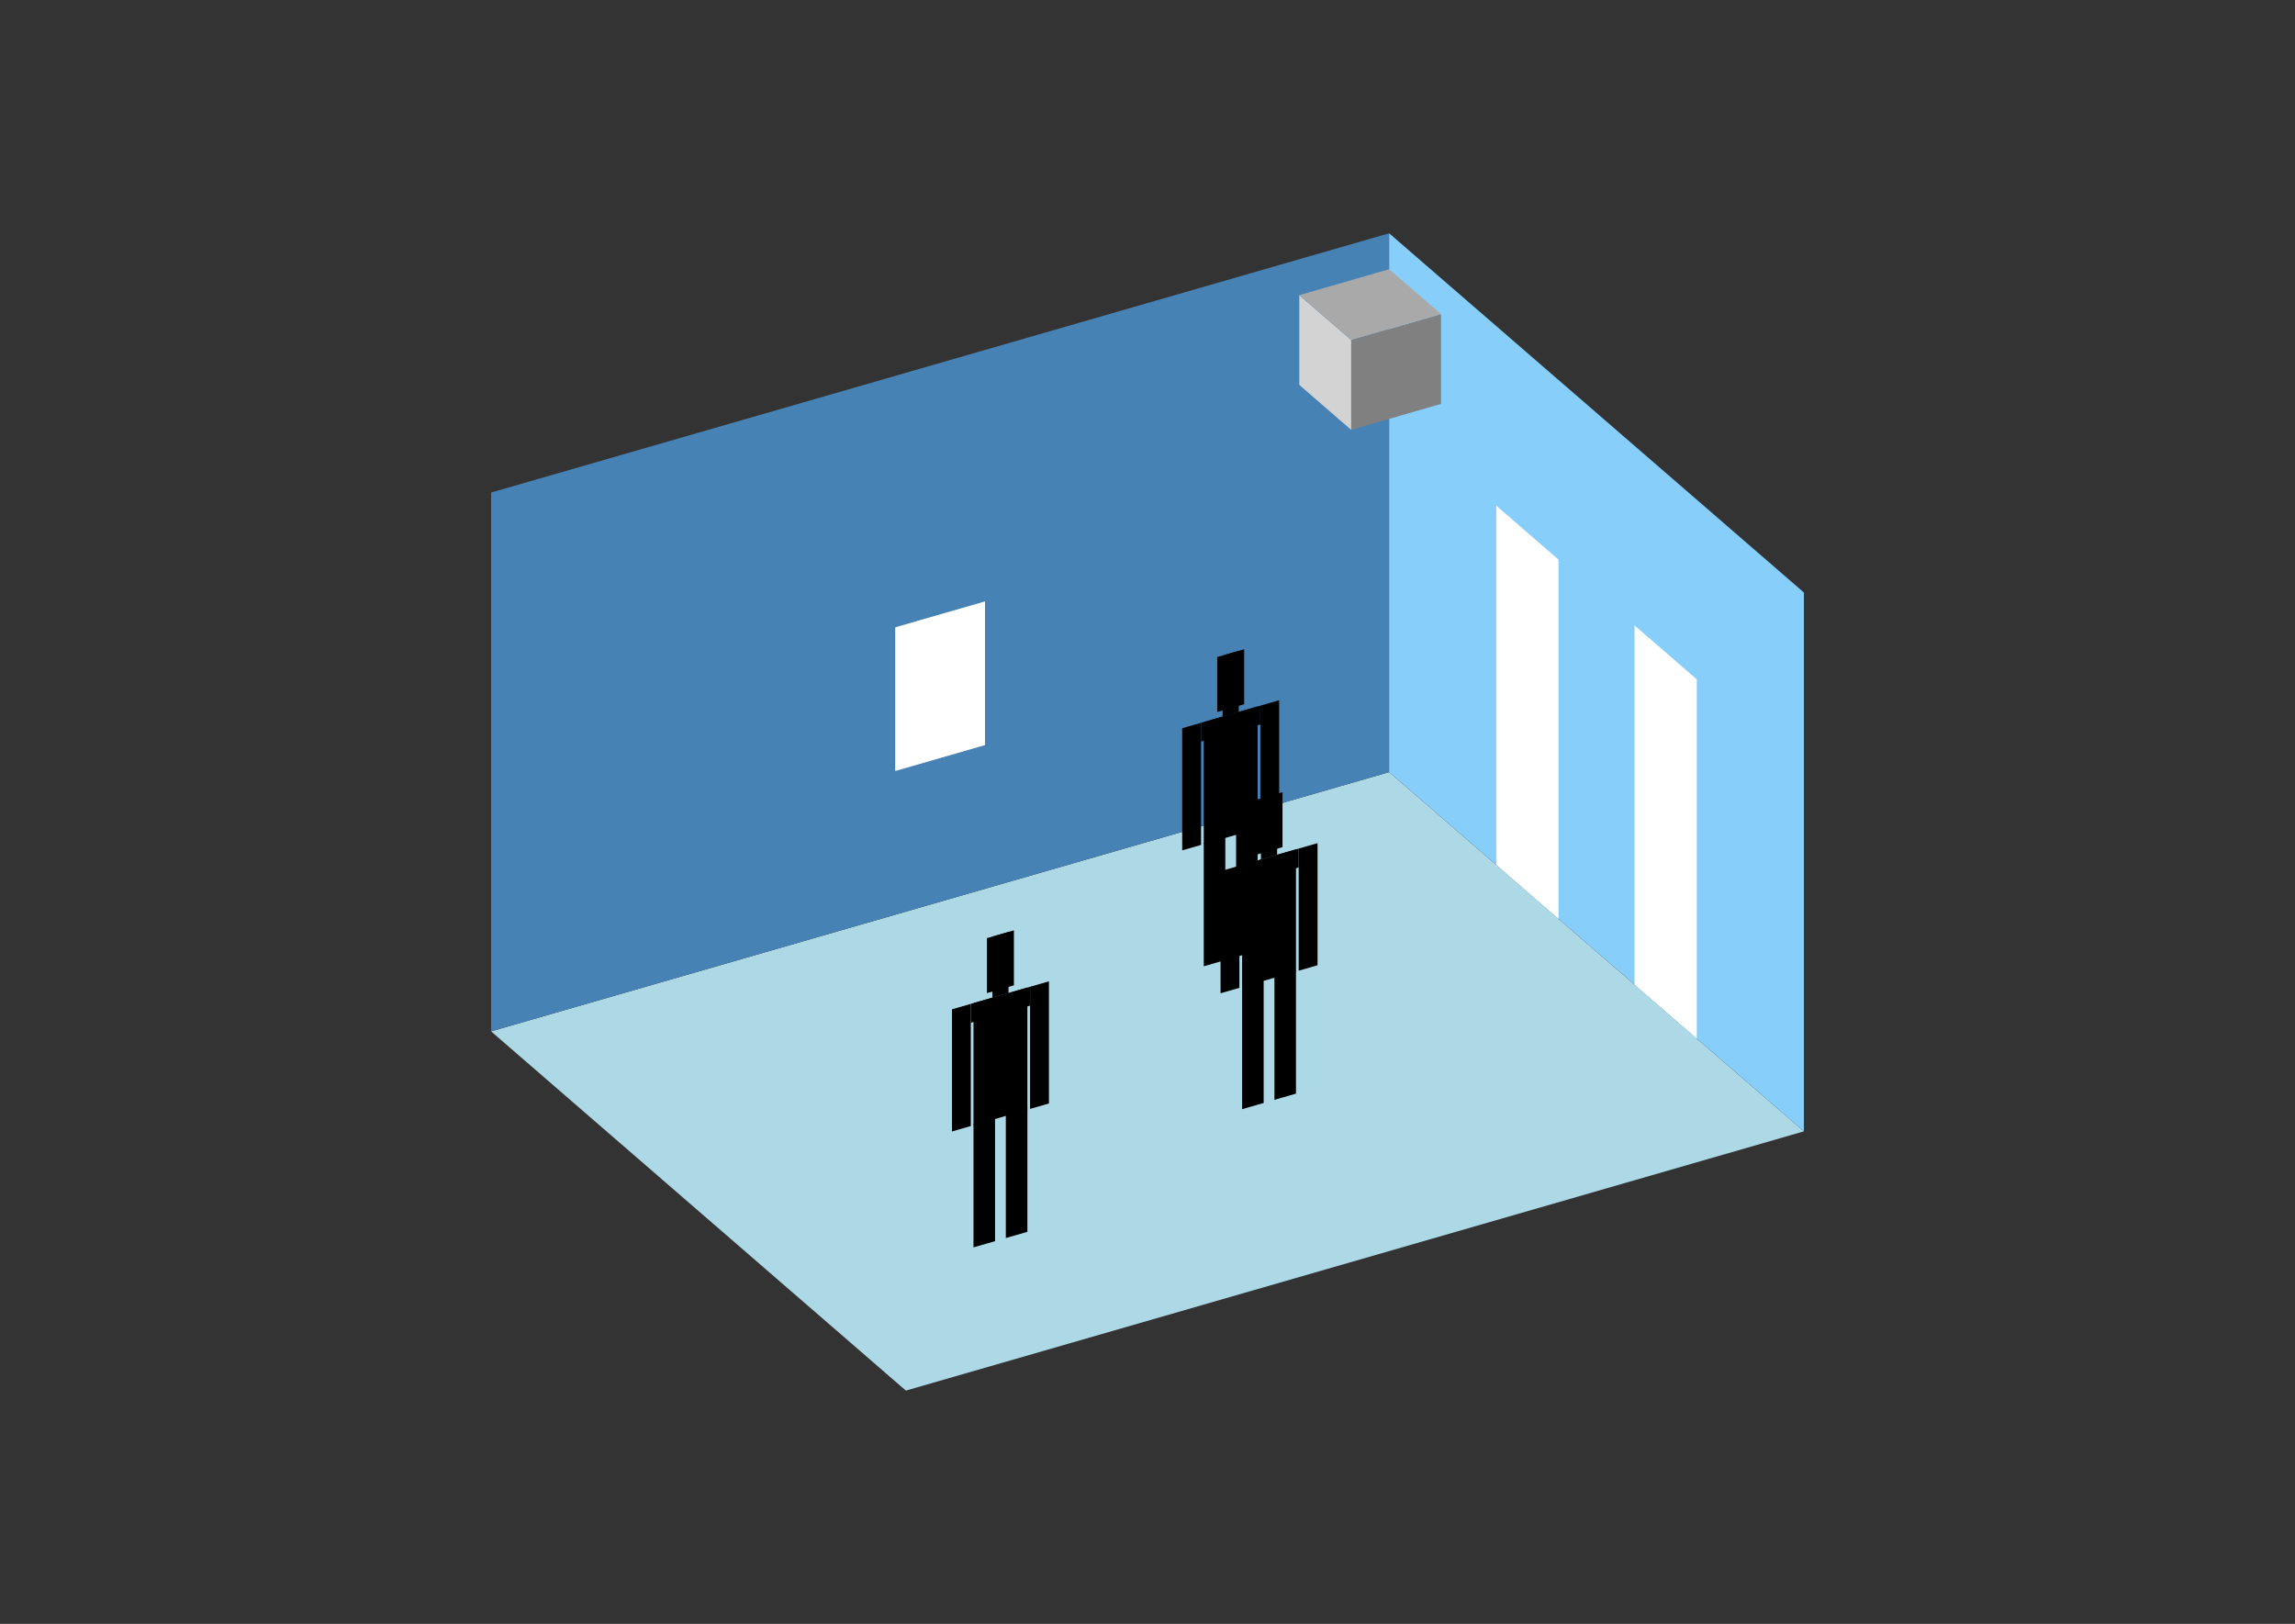 <?xml version="1.0" encoding="UTF-8"?>
<svg
  xmlns="http://www.w3.org/2000/svg"
  width="848"
  height="600"
  style="background-color:white"
>
  <rect width="100%" height="100%" fill="#333333" stroke="none"/>
  <polygon fill="lightblue" points="334.72,513.805 181.458,381.077 513.28,285.288 666.542,418.017" />
  <polygon fill="steelblue" points="181.458,381.077 181.458,181.983 513.28,86.195 513.28,285.288" />
  <polygon fill="lightskyblue" points="666.542,418.017 666.542,218.923 513.28,86.195 513.28,285.288" />
  <polygon fill="white" points="575.862,339.485 575.862,206.757 552.873,186.847 552.873,319.576" />
  <polygon fill="white" points="626.949,383.728 626.949,251 603.96,231.09 603.96,363.819" />
  <polygon fill="white" points="330.778,284.88 330.778,231.789 363.96,222.21 363.96,275.301" />
  <polygon fill="grey" points="499.255,158.82 499.255,125.638 532.438,116.059 532.438,149.241" />
  <polygon fill="lightgrey" points="499.255,158.82 499.255,125.638 480.098,109.047 480.098,142.229" />
  <polygon fill="darkgrey" points="499.255,125.638 480.098,109.047 513.28,99.468 532.438,116.059" />
  <polygon fill="hsl(324.0,50.0%,68.652%)" points="444.785,357.023 444.785,311.444 452.749,309.145 452.749,354.724" />
  <polygon fill="hsl(324.0,50.0%,68.652%)" points="464.695,351.276 464.695,305.697 456.731,307.996 456.731,353.575" />
  <polygon fill="hsl(324.0,50.0%,68.652%)" points="436.822,314.194 436.822,269.067 443.79,267.055 443.79,312.183" />
  <polygon fill="hsl(324.0,50.0%,68.652%)" points="465.69,305.861 465.69,260.733 472.658,258.722 472.658,303.849" />
  <polygon fill="hsl(324.0,50.0%,68.652%)" points="443.79,274.023 443.79,267.055 465.69,260.733 465.69,267.701" />
  <polygon fill="hsl(324.0,50.0%,68.652%)" points="444.785,311.896 444.785,266.768 464.695,261.02 464.695,306.148" />
  <polygon fill="hsl(324.0,50.0%,68.652%)" points="449.763,263.075 449.763,242.767 459.717,239.893 459.717,260.201" />
  <polygon fill="hsl(324.0,50.0%,68.652%)" points="451.754,264.756 451.754,242.192 457.726,240.468 457.726,263.032" />
  <polygon fill="hsl(324.0,50.0%,52.578%)" points="458.955,409.827 458.955,364.247 466.919,361.949 466.919,407.528" />
  <polygon fill="hsl(324.0,50.0%,52.578%)" points="478.864,404.079 478.864,358.5 470.901,360.799 470.901,406.378" />
  <polygon fill="hsl(324.0,50.0%,52.578%)" points="450.991,366.998 450.991,321.87 457.959,319.858 457.959,364.986" />
  <polygon fill="hsl(324.0,50.0%,52.578%)" points="479.86,358.664 479.86,313.536 486.828,311.525 486.828,356.652" />
  <polygon fill="hsl(324.0,50.0%,52.578%)" points="457.959,326.827 457.959,319.858 479.86,313.536 479.86,320.505" />
  <polygon fill="hsl(324.0,50.0%,52.578%)" points="458.955,364.699 458.955,319.571 478.864,313.824 478.864,358.951" />
  <polygon fill="hsl(324.0,50.0%,52.578%)" points="463.932,315.878 463.932,295.57 473.887,292.697 473.887,313.004" />
  <polygon fill="hsl(324.0,50.0%,52.578%)" points="465.923,317.559 465.923,294.996 471.896,293.271 471.896,315.835" />
  <polygon fill="hsl(324.0,50.0%,46.247%)" points="359.705,460.887 359.705,415.308 367.669,413.009 367.669,458.588" />
  <polygon fill="hsl(324.0,50.0%,46.247%)" points="379.615,455.14 379.615,409.561 371.651,411.86 371.651,457.439" />
  <polygon fill="hsl(324.0,50.0%,46.247%)" points="351.742,418.058 351.742,372.931 358.71,370.919 358.71,416.047" />
  <polygon fill="hsl(324.0,50.0%,46.247%)" points="380.61,409.725 380.61,364.597 387.578,362.585 387.578,407.713" />
  <polygon fill="hsl(324.0,50.0%,46.247%)" points="358.71,377.887 358.71,370.919 380.61,364.597 380.61,371.565" />
  <polygon fill="hsl(324.0,50.0%,46.247%)" points="359.705,415.759 359.705,370.632 379.615,364.884 379.615,410.012" />
  <polygon fill="hsl(324.0,50.0%,46.247%)" points="364.683,366.939 364.683,346.631 374.637,343.757 374.637,364.065" />
  <polygon fill="hsl(324.0,50.0%,46.247%)" points="366.674,368.62 366.674,346.056 372.646,344.332 372.646,366.896" />
</svg>
